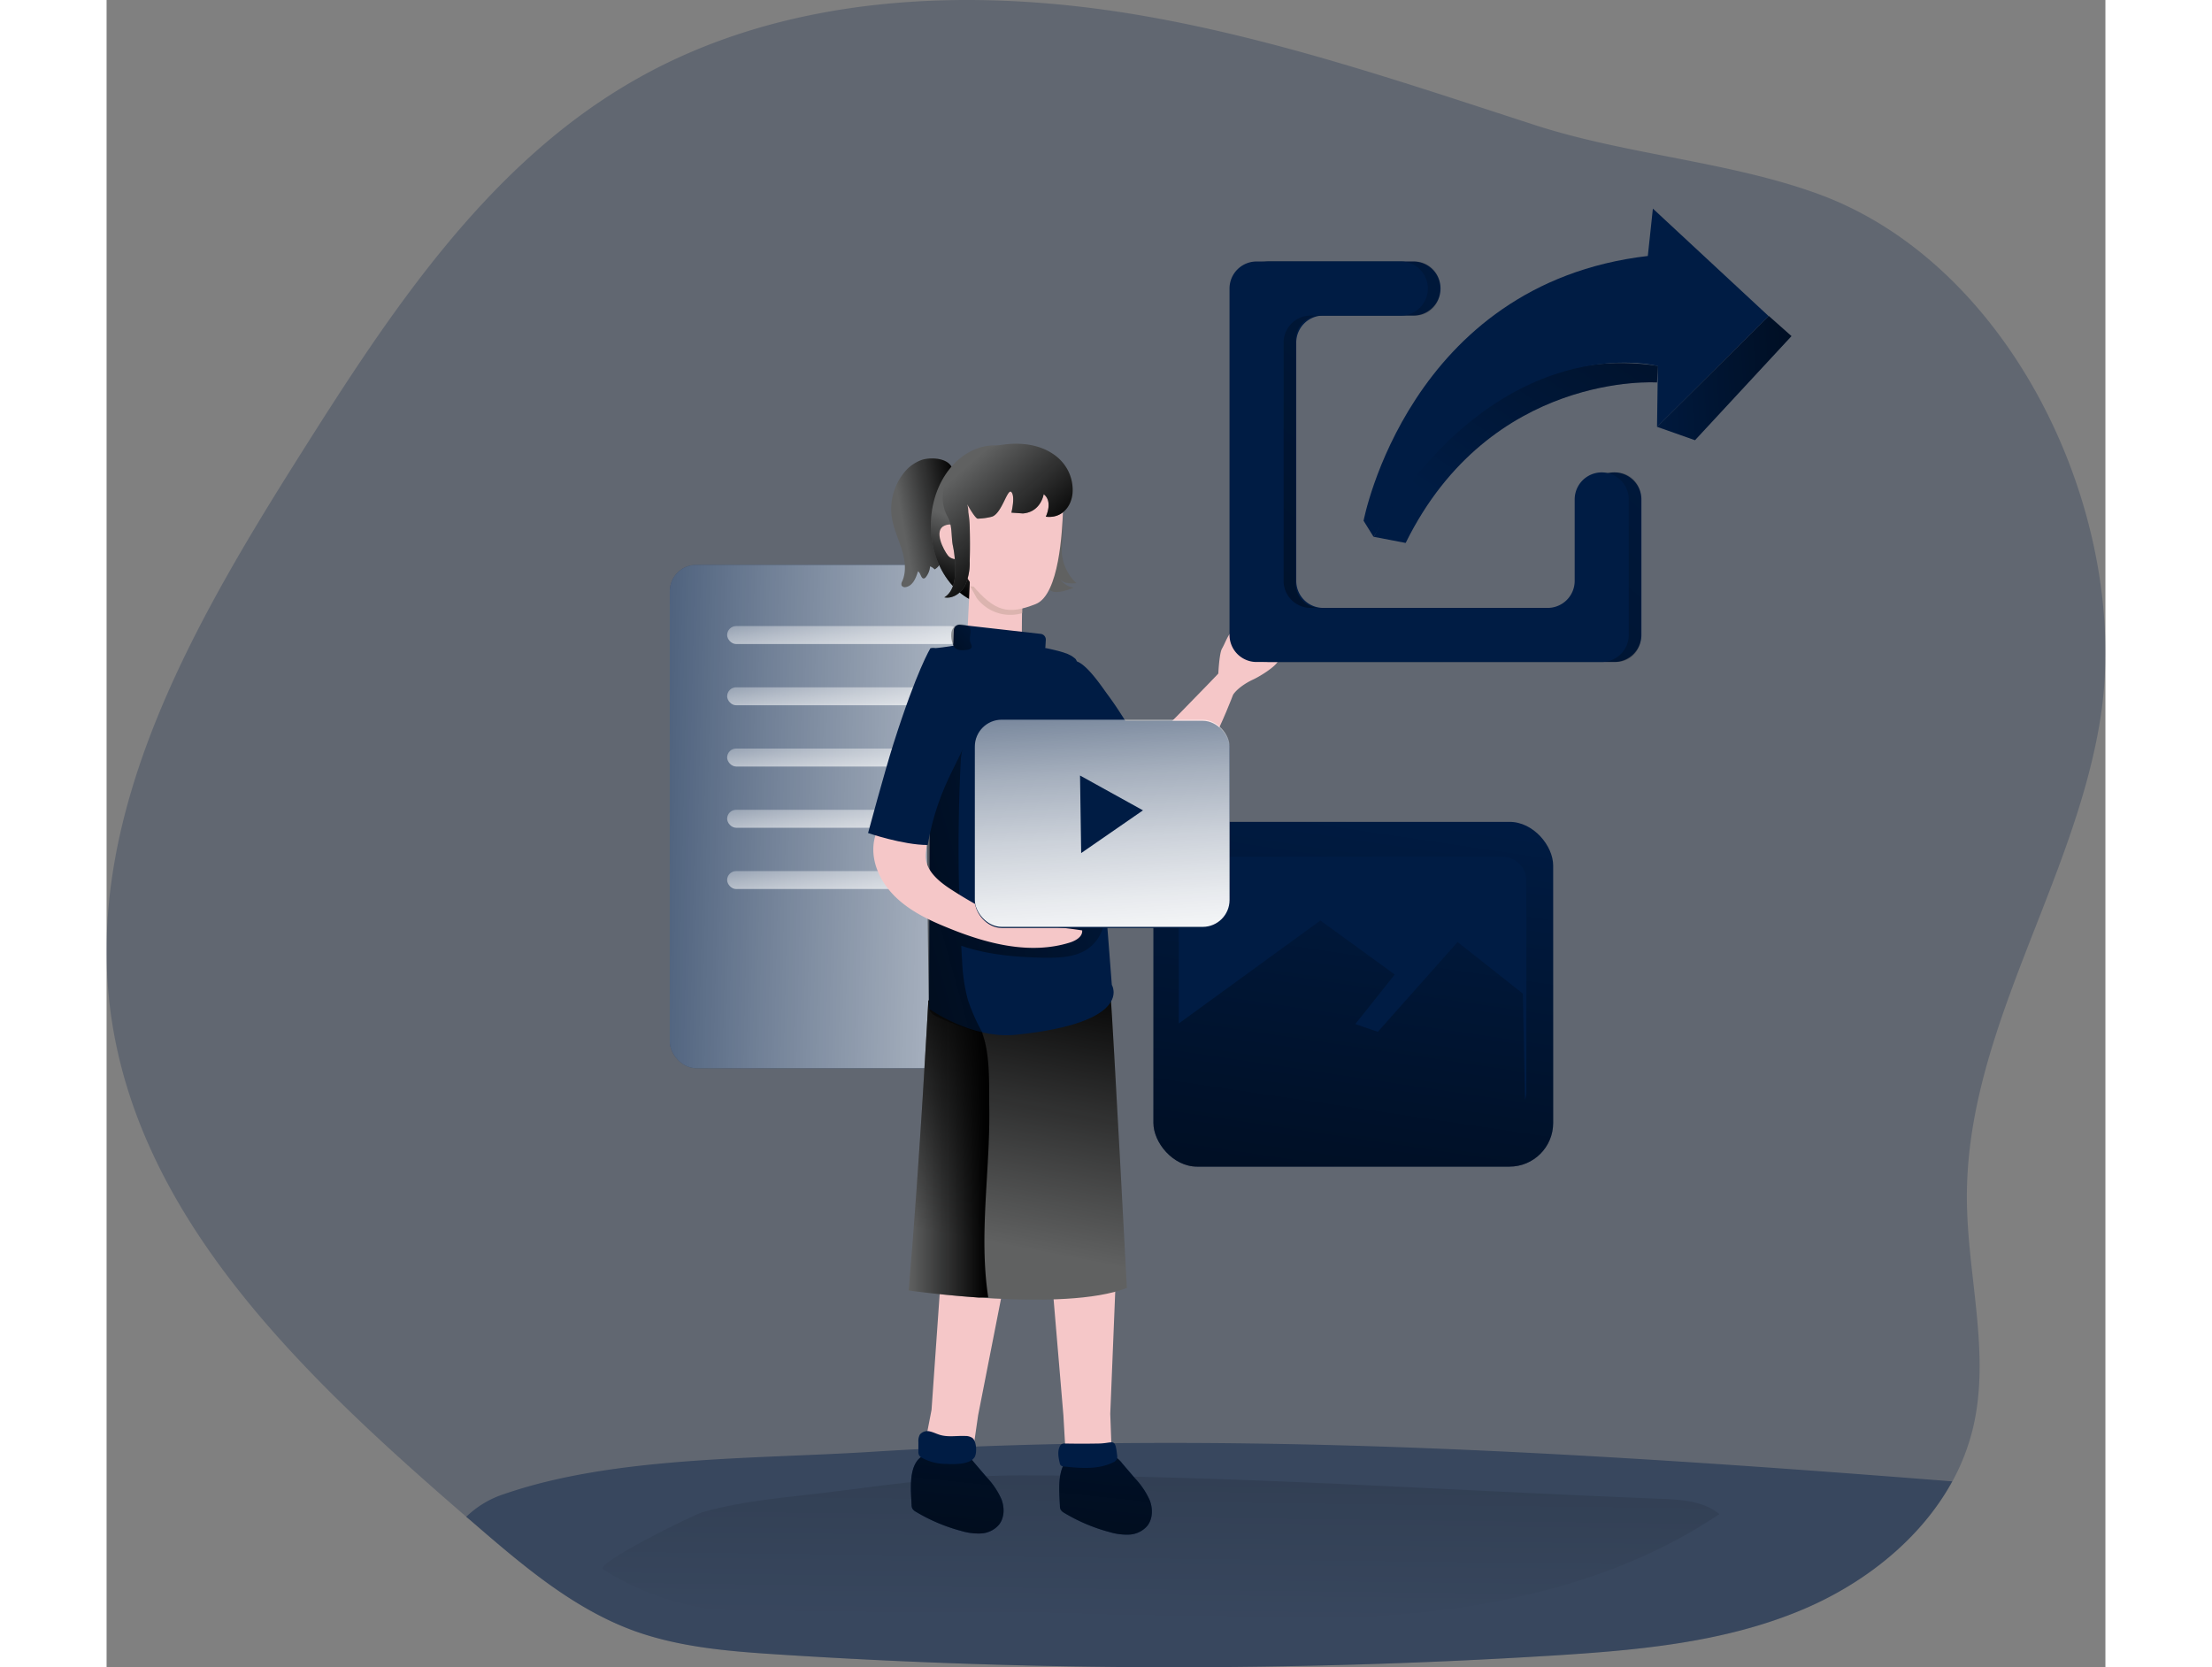 <svg id="Layer_1" data-name="Layer 1" xmlns="http://www.w3.org/2000/svg" xmlns:xlink="http://www.w3.org/1999/xlink" viewBox="0 0 564.67 470.98" width="406" height="306" class="illustration styles_illustrationTablet__1DWOa"><rect x="0" y="0" width="564.67" height="470.98" fill="#808080" stroke="none"/><defs><linearGradient id="linear-gradient" x1="297.17" y1="531.92" x2="302.89" y2="67.11" gradientUnits="userSpaceOnUse"><stop offset="0.15" stop-color="#010101" stop-opacity="0"></stop><stop offset="0.95" stop-color="#010101"></stop></linearGradient><linearGradient id="linear-gradient-2" x1="367.6" y1="177.91" x2="322.92" y2="476.53" xlink:href="#linear-gradient"></linearGradient><linearGradient id="linear-gradient-3" x1="98.43" y1="228.19" x2="428.93" y2="235.81" gradientUnits="userSpaceOnUse"><stop offset="0" stop-color="#fff" stop-opacity="0"></stop><stop offset="0.12" stop-color="#fff" stop-opacity="0.22"></stop><stop offset="0.27" stop-color="#fff" stop-opacity="0.45"></stop><stop offset="0.41" stop-color="#fff" stop-opacity="0.65"></stop><stop offset="0.54" stop-color="#fff" stop-opacity="0.8"></stop><stop offset="0.66" stop-color="#fff" stop-opacity="0.91"></stop><stop offset="0.76" stop-color="#fff" stop-opacity="0.98"></stop><stop offset="0.84" stop-color="#fff"></stop></linearGradient><linearGradient id="linear-gradient-4" x1="207.29" y1="167.23" x2="210.04" y2="205.18" xlink:href="#linear-gradient-3"></linearGradient><linearGradient id="linear-gradient-5" x1="207.29" y1="184.53" x2="210.04" y2="222.48" xlink:href="#linear-gradient-3"></linearGradient><linearGradient id="linear-gradient-6" x1="207.29" y1="201.83" x2="210.04" y2="239.78" xlink:href="#linear-gradient-3"></linearGradient><linearGradient id="linear-gradient-7" x1="207.29" y1="219.14" x2="210.04" y2="257.09" xlink:href="#linear-gradient-3"></linearGradient><linearGradient id="linear-gradient-8" x1="207.29" y1="236.44" x2="210.04" y2="274.39" xlink:href="#linear-gradient-3"></linearGradient><linearGradient id="linear-gradient-9" x1="225.49" y1="152.07" x2="243.05" y2="148.96" gradientUnits="userSpaceOnUse"><stop offset="0" stop-color="#010101" stop-opacity="0"></stop><stop offset="0.95" stop-color="#010101"></stop></linearGradient><linearGradient id="linear-gradient-10" x1="250.32" y1="150.33" x2="243.21" y2="169.66" xlink:href="#linear-gradient-9"></linearGradient><linearGradient id="linear-gradient-11" x1="250.91" y1="330.64" x2="230.59" y2="523.67" xlink:href="#linear-gradient-9"></linearGradient><linearGradient id="linear-gradient-12" x1="292.4" y1="335.01" x2="272.08" y2="528.04" xlink:href="#linear-gradient-9"></linearGradient><linearGradient id="linear-gradient-13" x1="255.12" y1="355.72" x2="271.11" y2="272.41" xlink:href="#linear-gradient-9"></linearGradient><linearGradient id="linear-gradient-14" x1="227.04" y1="328.14" x2="249.83" y2="328.14" xlink:href="#linear-gradient-9"></linearGradient><linearGradient id="linear-gradient-15" x1="314.11" y1="231.73" x2="143.15" y2="279.36" xlink:href="#linear-gradient-9"></linearGradient><linearGradient id="linear-gradient-16" x1="240.41" y1="138.08" x2="262.41" y2="163.19" xlink:href="#linear-gradient-9"></linearGradient><linearGradient id="linear-gradient-17" x1="289.26" y1="219.25" x2="236.6" y2="251.91" xlink:href="#linear-gradient-9"></linearGradient><linearGradient id="linear-gradient-18" x1="446.45" y1="58.87" x2="114.75" y2="420.64" xlink:href="#linear-gradient-9"></linearGradient><linearGradient id="linear-gradient-19" x1="385.49" y1="152" x2="502.83" y2="-21.26" xlink:href="#linear-gradient-9"></linearGradient><linearGradient id="linear-gradient-20" x1="427.04" y1="108.92" x2="536.25" y2="101.75" xlink:href="#linear-gradient-9"></linearGradient><linearGradient id="linear-gradient-21" x1="276.9" y1="160.46" x2="285.47" y2="302.38" xlink:href="#linear-gradient-3"></linearGradient><linearGradient id="linear-gradient-22" x1="251.63" y1="175.57" x2="221.39" y2="202.24" xlink:href="#linear-gradient-9"></linearGradient></defs><title>Share</title><path d="M563.71,206.68C556.37,253.23,525.79,295,526,342.16c.06,21.92,6.86,44.22,1.59,65.49a61.5,61.5,0,0,1-5.69,14.52c-8.93,16.34-24.89,28.89-42.32,36.23-22.22,9.37-46.78,11.5-70.87,13a1735.16,1735.16,0,0,1-218.73-.34c-13.66-.88-27.5-2-40.39-6.63-17.25-6.26-31.59-18.54-45.5-30.55-.64-.57-1.32-1.12-2-1.69C56.9,393.07,9.33,348.46,1.55,289.32-5.79,233.2,25,179.86,55.24,132c25.27-40.06,52.43-81.33,93.4-105.11C191.73,1.79,244.88-.35,294,8.28c37.61,6.6,73.78,19,110,30.75,26,8.42,55,10.28,80.17,19.52C539.86,79,572.5,150.87,563.71,206.68Z" transform="translate(-0.46 -3.69)" fill="#001C44" opacity="0.24" style="isolation: isolate;"></path><path d="M521.86,422.17c-8.93,16.34-24.89,28.89-42.32,36.23-22.22,9.37-46.78,11.5-70.87,13a1735.16,1735.16,0,0,1-218.73-.34c-13.66-.88-27.5-2-40.39-6.63-17.25-6.26-31.59-18.54-45.5-30.55-.64-.57-1.32-1.12-2-1.69a27.51,27.51,0,0,1,10.79-6.46c30.85-10.66,70.74-9.85,103.11-11.87,71.82-4.54,143.9-2.47,215.72,1.89C461.75,417.57,491.82,419.8,521.86,422.17Z" transform="translate(-0.46 -3.69)" fill="#001C44" opacity="0.42" style="isolation: isolate;"></path><path d="M140.7,447c27,17.5,61.87,13.33,94,12.3,37.78-1.21,75.59,2.82,113.38,1.56s76.62-8.33,108-29.45c-4.47-3.69-10.72-4.08-16.51-4.31-60.11-2.31-120.52-6.62-180.67-6.63-17.62,0-34.77,2.22-52.21,4.5-12.52,1.64-25.51,2.42-37.71,5.85C165.87,431.72,138.36,445.4,140.7,447Z" transform="translate(-0.46 -3.69)" fill="url(#linear-gradient)"></path><rect x="295.73" y="232.17" width="112.93" height="97.4" rx="12.34" fill="#001C44"></rect><rect x="295.73" y="232.17" width="112.93" height="97.4" rx="12.34" fill="url(#linear-gradient-2)"></rect><path d="M401.54,252.45v59.81a6.37,6.37,0,0,1-.38,2.13l-.6-30-18.44-14.58-22.53,25.37-6.36-2.2,11.13-14-21-15.25-40,29.09V252.45a6.73,6.73,0,0,1,6.73-6.73h84.74A6.72,6.72,0,0,1,401.54,252.45Z" transform="translate(-0.46 -3.69)" fill="#001C44"></path><rect x="159.1" y="159.57" width="93.32" height="142.2" rx="7.47" fill="#001C44"></rect><rect x="159.1" y="159.57" width="93.32" height="142.2" rx="7.47" fill="url(#linear-gradient-3)"></rect><rect x="175.31" y="176.86" width="65.72" height="5.08" rx="2.54" fill="url(#linear-gradient-4)"></rect><rect x="175.31" y="194.16" width="65.72" height="5.08" rx="2.54" fill="url(#linear-gradient-5)"></rect><rect x="175.31" y="211.46" width="65.72" height="5.08" rx="2.54" fill="url(#linear-gradient-6)"></rect><rect x="175.31" y="228.76" width="65.72" height="5.08" rx="2.54" fill="url(#linear-gradient-7)"></rect><rect x="175.31" y="246.07" width="65.72" height="5.08" rx="2.54" fill="url(#linear-gradient-8)"></rect><path d="M230.78,133.6a11.25,11.25,0,0,0-5.27,3.92,16.31,16.31,0,0,0-3.2,12.45c.49,3.05,1.84,5.89,2.76,8.84s1.41,6.24.17,9.07a1.5,1.5,0,0,0-.19,1.22,1.12,1.12,0,0,0,1.23.43c1.94-.36,2.83-2.56,3.39-4.45.83.45.84,2.22,1.76,2a1.08,1.08,0,0,0,.5-.4,5.56,5.56,0,0,0,1.16-3,3.22,3.22,0,0,1,1.29.86,4,4,0,0,0,2-3.53c.08-1.41-.25-2.81-.31-4.22-.16-4,1.83-7.64,3.1-11.4,1-3,1.88-7.8-.46-10.47C237,133,233,132.89,230.78,133.6Z" transform="translate(-0.46 -3.69)" fill="#606161"></path><path d="M230.78,133.6a11.25,11.25,0,0,0-5.27,3.92,16.31,16.31,0,0,0-3.2,12.45c.49,3.05,1.84,5.89,2.76,8.84s1.41,6.24.17,9.07a1.5,1.5,0,0,0-.19,1.22,1.12,1.12,0,0,0,1.23.43c1.94-.36,2.83-2.56,3.39-4.45.83.45.84,2.22,1.76,2a1.08,1.08,0,0,0,.5-.4,5.56,5.56,0,0,0,1.16-3,3.22,3.22,0,0,1,1.29.86,4,4,0,0,0,2-3.53c.08-1.41-.25-2.81-.31-4.22-.16-4,1.83-7.64,3.1-11.4,1-3,1.88-7.8-.46-10.47C237,133,233,132.89,230.78,133.6Z" transform="translate(-0.46 -3.69)" fill="url(#linear-gradient-9)"></path><ellipse cx="251.01" cy="148.46" rx="18.16" ry="22.66" fill="#606161"></ellipse><ellipse cx="251.01" cy="148.46" rx="18.16" ry="22.66" fill="url(#linear-gradient-10)"></ellipse><path d="M270.46,147.56a77.28,77.28,0,0,1-.11,9.87,13.14,13.14,0,0,0,4.08,11,9.39,9.39,0,0,1-2.8-.08,3.15,3.15,0,0,1-2.19-1.6,6,6,0,0,0,4.22,2.95c-1.92.83-7,2.6-7.32-.64-.13-1.24.39-2.67.49-3.92.13-1.69.16-3.39.24-5.08l.65-13.61" transform="translate(-0.46 -3.69)" fill="#606161"></path><path d="M314.47,195.08s.24-6.76,1.12-8.21c.78-1.29,2-4.77,2.93-4.62,1.65.26-1.11,7.48,3.29,4.75.69-.43,4.4-2.28,7-1.54a3.84,3.84,0,0,1,2.49,5.16c-.78,1.44-4.71,4-7,5.06s-4.7,2.77-5.74,4.48" transform="translate(-0.46 -3.69)" fill="#f5c7c8"></path><path d="M271.37,189.37s5.57,5.54,7.65,9,11.63,17.7,12.58,18.15,23.23-22.86,23.23-22.86,2.83,1.46,3.79,6.48c0,0-10.63,28.65-22.43,35.7S271,213.28,271,213.28" transform="translate(-0.46 -3.69)" fill="#f5c7c8"></path><path d="M246.67,403.5l-1.61,11.11c-1.49-.5-4.5-.19-7.72-.18a10.25,10.25,0,0,1-5.83-2.12l2-10.34,3.59-51.12,19.36,2.8Z" transform="translate(-0.46 -3.69)" fill="#f5c7c8"></path><path d="M227.87,428.79a2.5,2.5,0,0,0,.19,1,2.46,2.46,0,0,0,1,.95,49.8,49.8,0,0,0,12.82,5.43,16.73,16.73,0,0,0,5.7.71,7.15,7.15,0,0,0,5-2.49c1.56-2,1.57-4.84.67-7.19a22.16,22.16,0,0,0-4.19-6.23l-3.59-4.2a7,7,0,0,0-2.1-1.9c-2.85-1.46-10.44-1.53-13.11.64C226.93,418.3,227.71,425,227.87,428.79Z" transform="translate(-0.46 -3.69)" fill="#001C44"></path><path d="M269.78,429.11a2.67,2.67,0,0,0,.18,1,2.56,2.56,0,0,0,1,.94,49.55,49.55,0,0,0,12.83,5.44,16.73,16.73,0,0,0,5.7.71,7.19,7.19,0,0,0,5-2.49c1.55-2,1.56-4.84.67-7.19a22.23,22.23,0,0,0-4.19-6.23l-3.59-4.2a7.34,7.34,0,0,0-2.1-1.91c-2.85-1.45-10.44-1.52-13.11.65C268.84,418.62,269.62,425.32,269.78,429.11Z" transform="translate(-0.46 -3.69)" fill="#001C44"></path><path d="M227.87,428.79a2.5,2.5,0,0,0,.19,1,2.46,2.46,0,0,0,1,.95,49.8,49.8,0,0,0,12.82,5.43,16.73,16.73,0,0,0,5.7.71,7.15,7.15,0,0,0,5-2.49c1.56-2,1.57-4.84.67-7.19a22.16,22.16,0,0,0-4.19-6.23l-3.59-4.2a7,7,0,0,0-2.1-1.9c-2.85-1.46-10.44-1.53-13.11.64C226.93,418.3,227.71,425,227.87,428.79Z" transform="translate(-0.46 -3.69)" fill="url(#linear-gradient-11)"></path><path d="M269.78,429.11a2.67,2.67,0,0,0,.18,1,2.56,2.56,0,0,0,1,.94,49.55,49.55,0,0,0,12.83,5.44,16.73,16.73,0,0,0,5.7.71,7.19,7.19,0,0,0,5-2.49c1.55-2,1.56-4.84.67-7.19a22.23,22.23,0,0,0-4.19-6.23l-3.59-4.2a7.34,7.34,0,0,0-2.1-1.91c-2.85-1.45-10.44-1.52-13.11.65C268.84,418.62,269.62,425.32,269.78,429.11Z" transform="translate(-0.46 -3.69)" fill="url(#linear-gradient-12)"></path><path d="M284,403.1l.38,10.44a23,23,0,0,0-6.84,1.08,10.16,10.16,0,0,1-6.17-.61l-.61-10.51-4-47.32,19.07,1.87Z" transform="translate(-0.46 -3.69)" fill="#f5c7c8"></path><path d="M244.37,167.26l-.78,16.45a8.59,8.59,0,0,0,7.84,3.69c7.94-.89,7.59-3.24,7.59-3.24s0-11.88.32-14.54" transform="translate(-0.46 -3.69)" fill="#f5c7c8"></path><path d="M246.26,172.62l-1.83-3.32L259.34,171c-.12,1-.19,3.38-.24,5.91A11.87,11.87,0,0,1,246.26,172.62Z" transform="translate(-0.46 -3.69)" fill="#dbb4af"></path><path d="M232.61,286.32s-2.39,45.27-5.57,81.92c0,0,43.77,6.3,61.65-.71,0,0-3.84-73-4.65-83.48Z" transform="translate(-0.46 -3.69)" fill="#606161"></path><path d="M288.69,367.52c-9.92,3.9-27.84,3.69-41.81,2.72-11.17-.76-19.84-2-19.84-2,3.18-36.63,5.57-81.92,5.57-81.92l6.55-.28,44.89-2C284.86,294.53,288.69,367.52,288.69,367.52Z" transform="translate(-0.46 -3.69)" fill="url(#linear-gradient-13)"></path><path d="M249.53,370.19c-.87,0-1.77,0-2.65.05-11.17-.76-19.84-2-19.84-2,3.18-36.63,5.57-81.92,5.57-81.92l6.55-.28a1.17,1.17,0,0,1,.31.12c11.48,5.28,10.18,19.67,10.35,30.42C250.1,334.47,246.81,352.48,249.53,370.19Z" transform="translate(-0.46 -3.69)" fill="url(#linear-gradient-14)"></path><path d="M233.18,186.86s2.15.1,10.72-1.47c8-1.47,11-.74,16.83.37,10.59,2,11.79,2.67,13.38,4,3.83,3.31,10.33,92.15,10.33,92.15s6.5,10.67-27.16,14.11c-12.46,1.27-24.48-7.36-24.48-7.36Z" transform="translate(-0.46 -3.69)" fill="#001C44"></path><path d="M277.56,271.8c-3.56,2.37-8.12,2.5-12.38,2.44-7.85-.17-15.84-.82-23.28-3.39.07,1.32.14,2.68.24,4a50.39,50.39,0,0,0,1.62,11.23,52,52,0,0,0,4.23,9.5A76.78,76.78,0,0,1,235.3,291a4.38,4.38,0,0,1-2.13-1.59,4.78,4.78,0,0,1-.47-2.47q-.36-31.11-.68-62.14c-.06-5,0-10.46,2.91-14.58a6.14,6.14,0,0,1,4.47-2.95c5.44-.3,2.54,7.92,2.4,10.83-.34,6.32-.54,12.62-.61,18.94q-.15,11.47.24,22.94a38,38,0,0,0,14.34,2c8.39-.5,16.61-3.55,25-2.77a1.37,1.37,0,0,1,1.52,1.42A11.39,11.39,0,0,1,277.56,271.8Z" transform="translate(-0.46 -3.69)" fill="url(#linear-gradient-15)"></path><path d="M217.06,243.63c0,5.35,2.9,10.4,6.85,14s8.88,6,13.82,8c11.06,4.58,23.48,7.91,34.9,4.31,1.67-.53,3.6-1.67,3.43-3.41a112.51,112.51,0,0,0-13.21-1.29,3.42,3.42,0,0,0-5.28-3.4,9.77,9.77,0,0,1-1.85,1.32,4,4,0,0,1-3.08-.55,123.79,123.79,0,0,1-13.71-7.72c-3.44-2.24-7.13-5.31-7.06-9.41,0-1.84.77-3.92-.38-5.34a4.33,4.33,0,0,0-1.47-1.06c-2.43-1.25-7-3.17-9.8-2.27C217.68,237.65,217.07,241.3,217.06,243.63Z" transform="translate(-0.46 -3.69)" fill="#f5c7c8"></path><path d="M238.17,140.62s.65,21.07,6.78,28.28c6.47,7.61,10.15,8.54,18,5.43,6.67-2.65,7.47-20.91,7.69-26.16C271.21,134.52,250.29,122.77,238.17,140.62Z" transform="translate(-0.46 -3.69)" fill="#f5c7c8"></path><path d="M239.8,181.73l-.14,3.86a1.59,1.59,0,0,0,.88,1.49s6,2,16.51,2.6l7.68-1.93a1.6,1.6,0,0,0,.95-1.38l.11-1.91a1.63,1.63,0,0,0-1.43-1.7l-22.76-2.57A1.61,1.61,0,0,0,239.8,181.73Z" transform="translate(-0.46 -3.69)" fill="#001C44"></path><path d="M240.6,154s-.34-3.17-3.46-1.8-.19,6.9,1,8.4,3.55,1.05,3.55,1.05" transform="translate(-0.46 -3.69)" fill="#f5c7c8"></path><path d="M270.24,134a12,12,0,0,1,3.1,9.07c-.41,4.07-3.28,7.12-7.55,6.58,0,0,2.13-4.27-.6-6.35,0,0-.75,5-5.85,5.44l-3.27-.23s1.14-4.56,0-5.81-2.74,6.38-5.7,7a18.29,18.29,0,0,1-3.77.51c-.68.12-3-4-3-4.1a9.92,9.92,0,0,1,.3,2.31,28.86,28.86,0,0,1,.39,4c.09,3.24.1,6.49,0,9.74a15.78,15.78,0,0,1-1.34,7c-1.12,2.12-3.5,3.76-5.84,3.28,2-1.17,2.81-3.64,3-5.94a31.44,31.44,0,0,0-.62-8.89c-.42-2.34-.13-5.62-1.34-7.76-3.7-6.51-.06-14.6,6.25-17.7,6.85-3.38,16.75-4.74,23.43-.22A12.25,12.25,0,0,1,270.24,134Z" transform="translate(-0.46 -3.69)" fill="#606161"></path><path d="M270.24,134a12,12,0,0,1,3.1,9.07c-.41,4.07-3.28,7.12-7.55,6.58,0,0,2.13-4.27-.6-6.35,0,0-.75,5-5.85,5.44l-3.27-.23s1.14-4.56,0-5.81-2.74,6.38-5.7,7a18.29,18.29,0,0,1-3.77.51c-.68.12-3-4-3-4.1a9.92,9.92,0,0,1,.3,2.31,28.86,28.86,0,0,1,.39,4c.09,3.24.1,6.49,0,9.74a15.78,15.78,0,0,1-1.34,7c-1.12,2.12-3.5,3.76-5.84,3.28,2-1.17,2.81-3.64,3-5.94a31.44,31.44,0,0,0-.62-8.89c-.42-2.34-.13-5.62-1.34-7.76-3.7-6.51-.06-14.6,6.25-17.7,6.85-3.38,16.75-4.74,23.43-.22A12.25,12.25,0,0,1,270.24,134Z" transform="translate(-0.46 -3.69)" fill="url(#linear-gradient-16)"></path><path d="M233.18,186.86s-3.74,5.9-10.42,26.91c-2.48,7.8-7.18,25.25-7.18,25.25s9.87,3.38,16.84,3.38c3.12-18.1,10.61-25.1,12-33.45S237.37,185.25,233.18,186.86Z" transform="translate(-0.46 -3.69)" fill="#001C44"></path><path d="M291.34,212.4a5,5,0,0,1,.72,1.62,4.91,4.91,0,0,1-.08,1.62,122.1,122.1,0,0,1-5.45,20.94c-3.59-4-8.6-6.76-11.14-11.48a27.27,27.27,0,0,1-2.19-6.45A82.34,82.34,0,0,1,270.53,204c-.15-2.53-.53-12.58,2.81-13.53,3-.85,8.34,7.33,9.83,9.33C286.16,203.8,288.75,208.1,291.34,212.4Z" transform="translate(-0.46 -3.69)" fill="#001C44"></path><path d="M276.06,211.94c1.63,4.41,2.07,9.17,2.36,13.87a6.38,6.38,0,0,0,2.39,5.69l5.45,5.08c.49-.16.73-.71.9-1.19.9-2.53,1.77-5.07,2.59-7.62,1.09-3.39.22-3.38-2.53-5.32A54.83,54.83,0,0,1,276.06,211.94Z" transform="translate(-0.46 -3.69)" fill="url(#linear-gradient-17)"></path><path d="M426.41,190.7H328.9a7.64,7.64,0,0,1-7.63-7.64V85.2a7.64,7.64,0,0,1,7.63-7.64h40.76a7.64,7.64,0,0,1,7.64,7.64h0a7.64,7.64,0,0,1-7.64,7.64H344.18a7.64,7.64,0,0,0-7.64,7.64v67.3a7.64,7.64,0,0,0,7.64,7.64h66.95a7.64,7.64,0,0,0,7.64-7.64v-23a7.64,7.64,0,0,1,7.64-7.64h0a7.64,7.64,0,0,1,7.64,7.64v38.24A7.64,7.64,0,0,1,426.41,190.7Z" transform="translate(-0.46 -3.69)" fill="#001C44"></path><path d="M427,190.7H327.92a6.86,6.86,0,0,1-6.86-6.86V84.42a6.86,6.86,0,0,1,6.86-6.86h42.31a6.86,6.86,0,0,1,6.86,6.86V86a6.86,6.86,0,0,1-6.86,6.86h-27a6.86,6.86,0,0,0-6.86,6.86v68.86a6.86,6.86,0,0,0,6.86,6.86H411.7a6.86,6.86,0,0,0,6.86-6.86V144a6.86,6.86,0,0,1,6.86-6.86H427a6.86,6.86,0,0,1,6.86,6.86v39.8A6.86,6.86,0,0,1,427,190.7Z" transform="translate(-0.46 -3.69)" fill="url(#linear-gradient-18)"></path><path d="M367.45,157.07l-9-1.73s27-56.52,80.3-48.27l-.3,4.66S391.41,108.5,367.45,157.07Z" transform="translate(-0.46 -3.69)" fill="#001C44"></path><path d="M367.45,157.07l-9-1.73s27-56.52,80.3-48.27l-.3,4.66S391.41,108.5,367.45,157.07Z" transform="translate(-0.46 -3.69)" fill="url(#linear-gradient-19)"></path><path d="M422.84,190.7H325.33a7.64,7.64,0,0,1-7.64-7.64V85.2a7.64,7.64,0,0,1,7.64-7.64h40.76a7.64,7.64,0,0,1,7.63,7.64h0a7.64,7.64,0,0,1-7.63,7.64H340.61a7.64,7.64,0,0,0-7.64,7.64v67.3a7.64,7.64,0,0,0,7.64,7.64h66.95a7.64,7.64,0,0,0,7.64-7.64v-23a7.64,7.64,0,0,1,7.64-7.64h0a7.64,7.64,0,0,1,7.63,7.64v38.24A7.64,7.64,0,0,1,422.84,190.7Z" transform="translate(-0.46 -3.69)" fill="#001C44"></path><path d="M355.56,150.8s12.67-66.91,80.3-74.8l1.43-13.38L470,93l-31.54,31.3.24-17.2s-44.21-11.95-80.3,48.27Z" transform="translate(-0.46 -3.69)" fill="#001C44"></path><polygon points="438.03 120.58 448.73 124.35 475.97 94.95 469.58 89.28 438.03 120.58" fill="#001C44"></polygon><polygon points="438.03 120.58 448.73 124.35 475.97 94.95 469.58 89.28 438.03 120.58" fill="url(#linear-gradient-20)"></polygon><rect x="245.3" y="203.62" width="71.96" height="58.53" rx="7.59" fill="#001C44"></rect><rect x="245.28" y="203.31" width="71.96" height="58.53" rx="7.59" fill="url(#linear-gradient-21)"></rect><path d="M245.05,409.9a3.55,3.55,0,0,0-2-.55c-2.37-.11-4.81.38-7.09-.29-1-.28-1.92-.78-2.93-1a2.77,2.77,0,0,0-2.8.87,3.81,3.81,0,0,0-.43,2.17l0,2.63a2.28,2.28,0,0,0,.13.94,2.12,2.12,0,0,0,1,.92,14.33,14.33,0,0,0,6.65,1.65c2.16.11,6.74.27,8.1-1.92C246.4,414.14,246.21,410.76,245.05,409.9Z" transform="translate(-0.46 -3.69)" fill="#001C44"></path><path d="M280.73,411.48c-3.18.06-6.35.06-9.53,0a1.8,1.8,0,0,0-.92.16,1.32,1.32,0,0,0-.5.57c-.75,1.43-.43,3.17-.06,4.74a1.34,1.34,0,0,0,.3.7,1.45,1.45,0,0,0,1,.33c4.66.48,9.61.9,13.8-1.18a2,2,0,0,0,1.05-.92,2.14,2.14,0,0,0,.07-1.07C285.36,409.68,285,411.41,280.73,411.48Z" transform="translate(-0.46 -3.69)" fill="#001C44"></path><path d="M244.62,185.53a1.66,1.66,0,0,1,.24.93c-.11.58-.83.76-1.42.83-1.24.14-2.72.19-3.5-.79a3.46,3.46,0,0,1-.55-1.29,6.77,6.77,0,0,1-.27-2.75,2.82,2.82,0,0,1,1.51-2.18c1.13-.49,3.51-.08,3.84,1.06S243.94,184,244.62,185.53Z" transform="translate(-0.46 -3.69)" fill="url(#linear-gradient-22)"></path><polygon points="275 219.08 292.78 228.92 275.32 240.99 275 219.08" fill="#001C44"></polygon></svg>